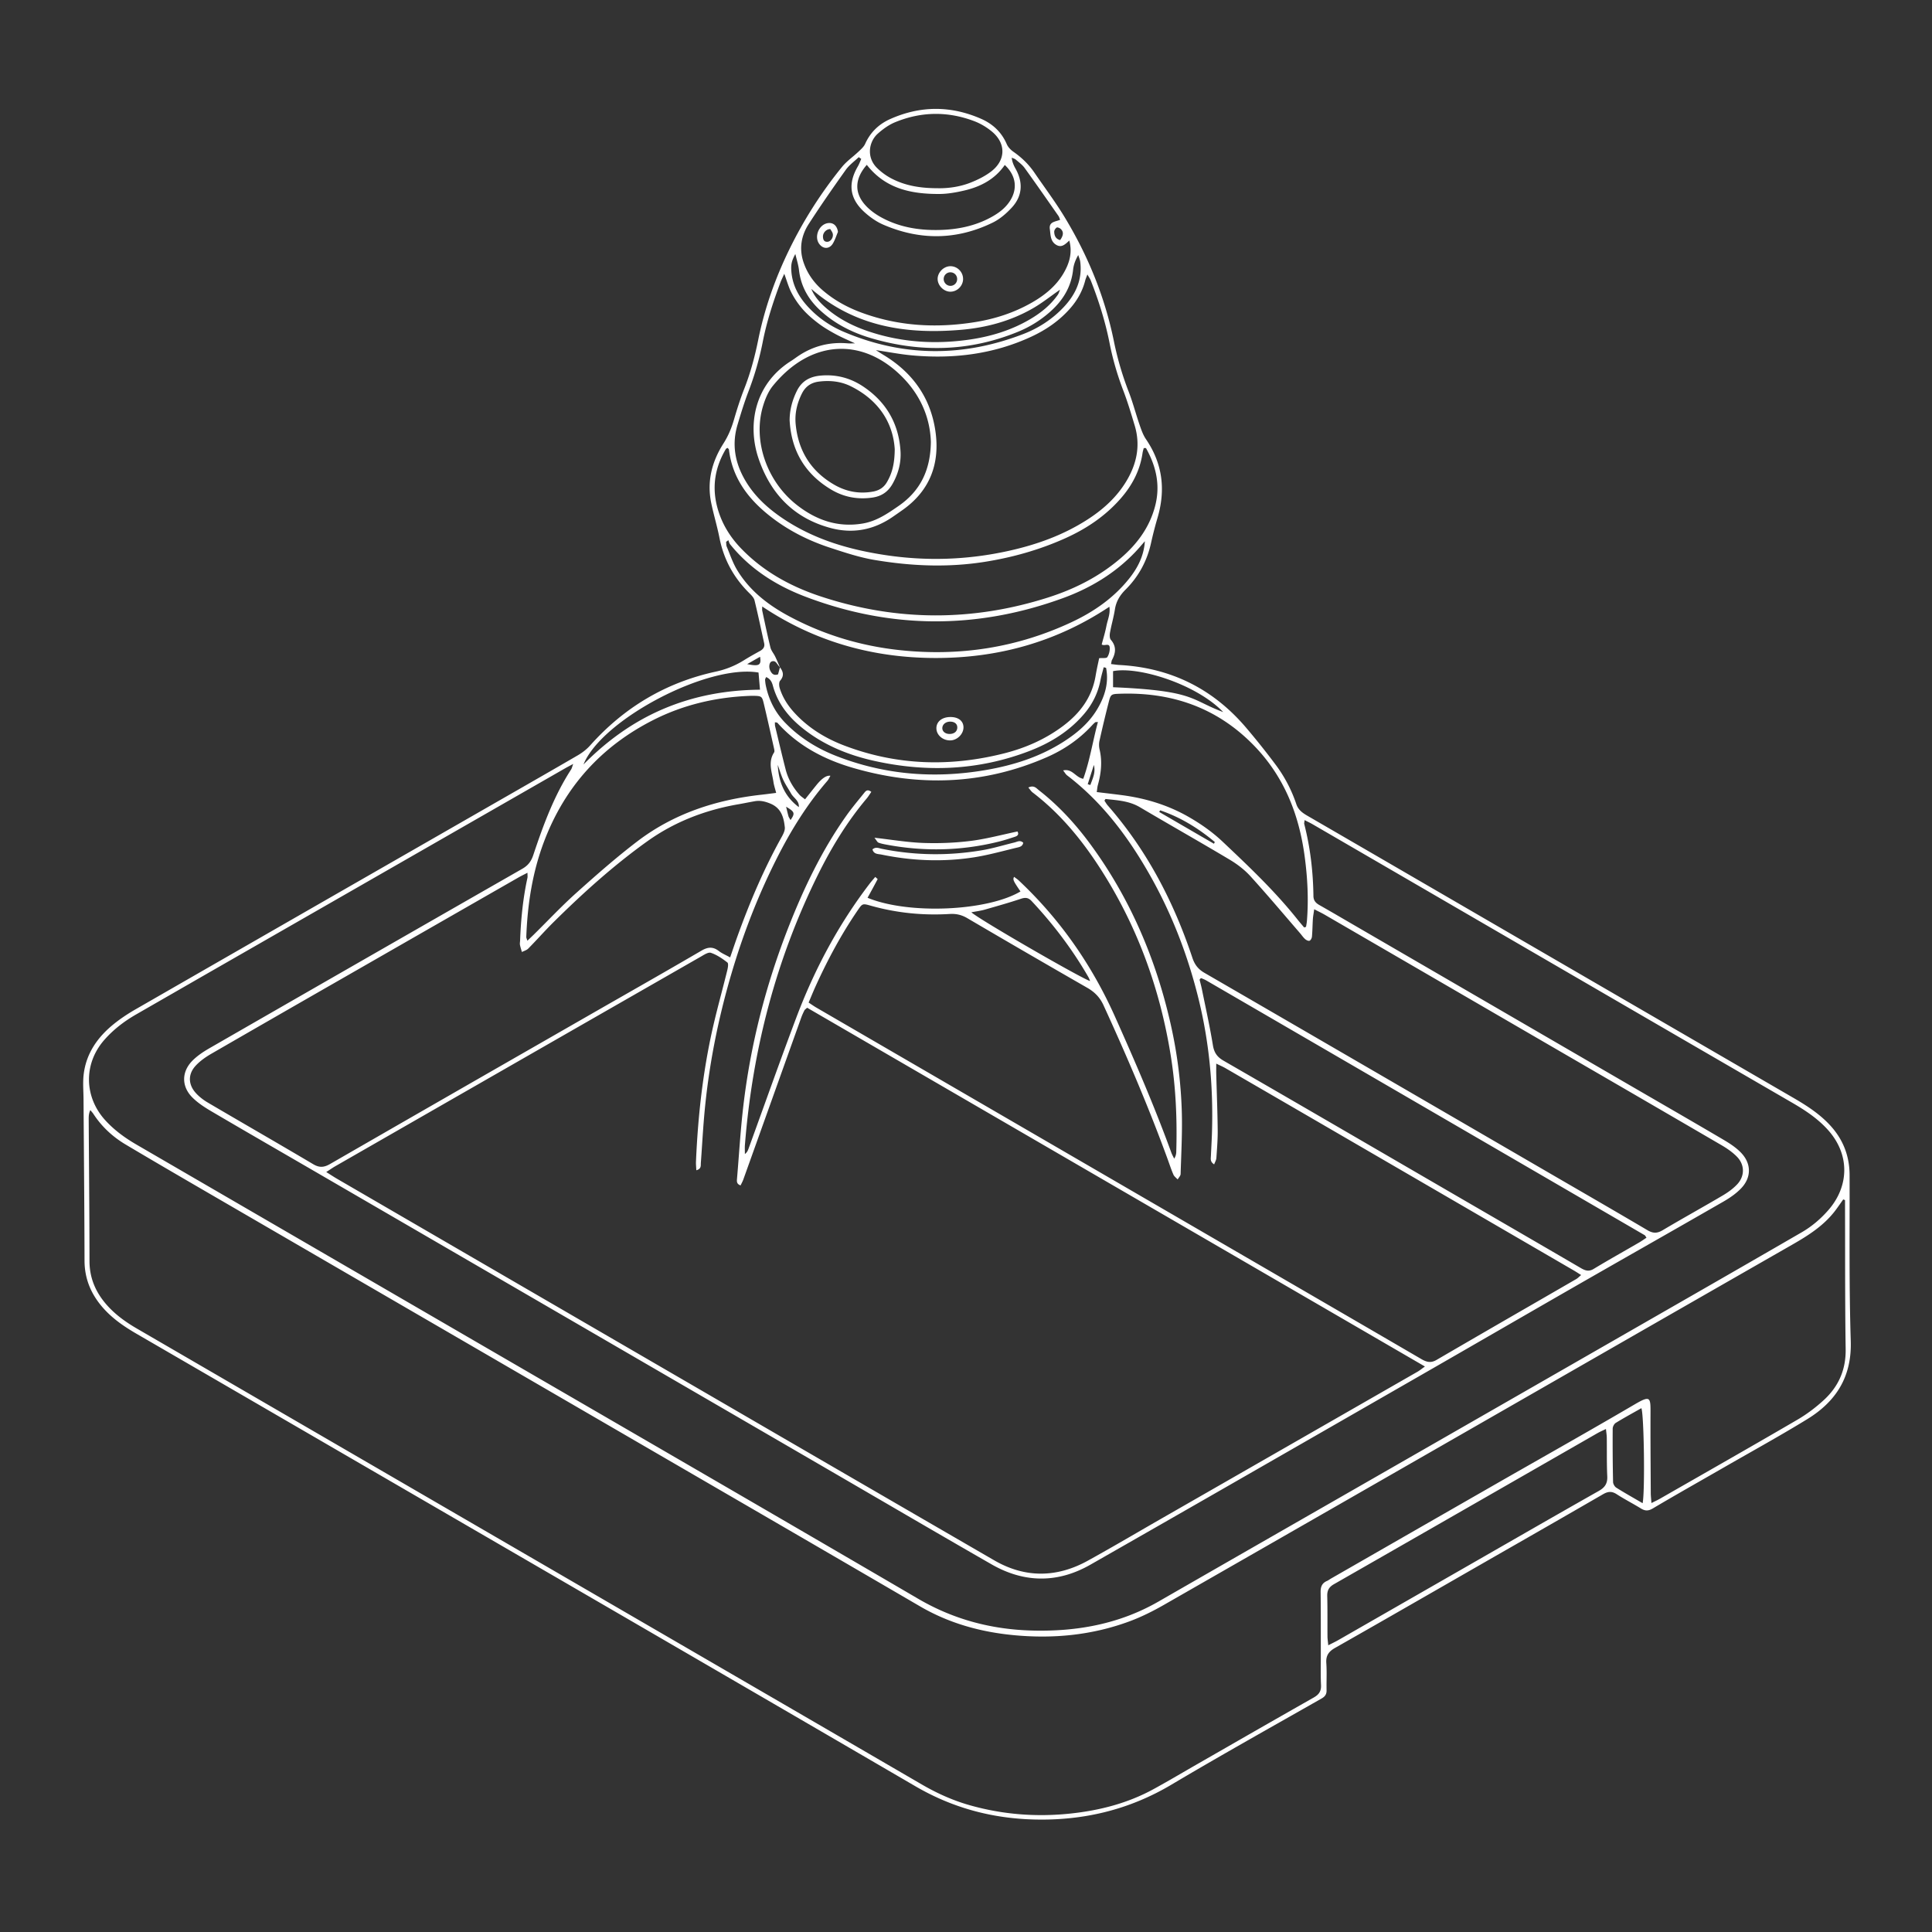 <svg xmlns="http://www.w3.org/2000/svg" width="550" height="550" fill="none" viewBox="0 0 550 550">
    <rect x="0" y="0" width="550" height="550" fill="#333333" stroke="none"/>
    <path fill="#fff" fill-rule="evenodd" d="M316.286 189.042q.47.055.877.108c.54.069 1.016.131 1.493.156 14.587.779 26.629 6.736 36.084 17.851a211 211 0 0 1 8.404 10.535 39.9 39.9 0 0 1 5.894 11.239c.557 1.663 1.791 2.51 3.187 3.319 9.94 5.758 19.874 11.527 29.807 17.297l.057.032a375983 375983 0 0 0 108.439 62.949c3.757 2.179 7.387 4.515 10.378 7.728 3.753 4.025 5.617 8.753 5.634 14.267.013 4.225.006 8.449 0 12.675v.002c-.018 11.518-.035 23.038.332 34.544.328 10.225-4.204 17.25-12.429 22.288-5.476 3.356-11.065 6.53-16.654 9.704-2.306 1.31-4.613 2.62-6.912 3.943-2.046 1.178-4.096 2.349-6.145 3.521l-.01.005-.01.006-.002.001-.001.001h-.001l-.001.001-.001.001c-4.739 2.709-9.477 5.417-14.173 8.2-1.289.766-2.208.749-3.404.012-1.004-.619-2.031-1.201-3.058-1.783l-.001-.001h-.001l-.002-.001-.001-.001-.001-.001c-1.291-.731-2.582-1.463-3.825-2.268-1.383-.898-2.468-.817-3.877 0a5845 5845 0 0 1-25.344 14.573l-.083.048-.083.047q-4.686 2.683-9.37 5.37-5.22 2.995-10.437 5.992l-.046.026-.001.001h-.001v.001c-10.3 5.916-20.599 11.831-30.931 17.69-1.825 1.034-2.642 2.204-2.493 4.323.11 1.586.092 3.179.075 4.773v.003a98 98 0 0 0-.003 2.969c.021 1.14-.43 1.778-1.434 2.349q-5.148 2.928-10.302 5.847l-.019.01-.003.002h-.001l-.001.001-.001.001h-.001c-10.833 6.138-21.665 12.275-32.364 18.636-12.055 7.166-25.004 10.259-38.902 9.944-12.14-.276-23.429-3.293-34.007-9.459-43.669-25.452-87.384-50.828-131.099-76.204h-.002l-.001-.001-.057-.033-.052-.03q-23.621-13.712-47.24-27.427a92210 92210 0 0 0-43.22-25.085c-3.621-2.097-7.046-4.438-9.804-7.646-3.268-3.8-5.06-8.111-5.072-13.208-.024-10.889-.107-21.776-.189-32.664q-.051-6.657-.096-13.314c-.005-.678-.027-1.357-.048-2.037-.053-1.656-.105-3.311.082-4.937.698-6.051 3.979-10.698 8.6-14.425 1.936-1.562 4.042-2.949 6.2-4.188a97871 97871 0 0 1 79.718-45.774l20.177-11.577q3.098-1.779 6.198-3.554l.005-.002c6.604-3.785 13.209-7.57 19.788-11.397 1.272-.74 2.506-1.689 3.485-2.787 9.68-10.851 21.565-17.94 35.782-21.029a25 25 0 0 0 8.046-3.256c1.481-.927 3.013-1.778 4.545-2.625.898-.498 1.417-1.145 1.183-2.217q-.331-1.497-.656-2.994c-.67-3.069-1.34-6.139-2.085-9.189-.183-.74-.838-1.429-1.417-2-4.463-4.391-7.34-9.608-8.561-15.782-.345-1.745-.783-3.472-1.222-5.199v-.001c-.401-1.58-.802-3.16-1.131-4.753-1.264-6.119.187-11.77 3.485-16.936 1.37-2.145 2.298-4.387 3-6.804.859-2.957 1.795-5.902 2.919-8.766 1.774-4.519 3.017-9.17 3.974-13.91 1.826-9.038 4.898-17.676 8.936-25.918a122 122 0 0 1 14.906-23.315c.859-1.057 1.916-1.95 2.974-2.843a40 40 0 0 0 1.762-1.548l.218-.206c.638-.601 1.31-1.234 1.65-1.994 1.481-3.285 3.898-5.613 7.119-7.05 8.608-3.843 17.28-3.852 25.906-.065 3.315 1.456 5.812 3.796 7.285 7.204.366.851 1.132 1.643 1.91 2.183 2.358 1.643 4.366 3.596 5.983 5.962.899 1.315 1.817 2.618 2.735 3.922l.002.002.002.003c2.007 2.849 4.015 5.699 5.818 8.672 6.66 10.97 11.464 22.723 14.043 35.331a88.4 88.4 0 0 0 4.204 14.366c.717 1.846 1.304 3.744 1.89 5.641v.003h.001c.397 1.286.794 2.571 1.232 3.841.481 1.4.987 2.859 1.808 4.064 4.749 6.957 5.647 14.42 3.285 22.412a112 112 0 0 0-1.863 7.259c-1.145 5.102-3.566 9.506-7.247 13.174-1.6 1.596-2.651 3.328-3.008 5.579-.193 1.223-.475 2.431-.757 3.64v.004a63 63 0 0 0-.639 2.951c-.123.673-.149 1.643.23 2.085 1.642 1.903 1.404 3.783.315 5.779-.072.13-.099.281-.144.534-.027.153-.061.344-.116.589zm-94.381.794.126.155-.118.441c-.146.545-.289 1.078-.416 1.542-1.242.43-1.766-.213-2.174-.966-.537-1-.362-2.43.34-2.698.865-.33 1.258.223 1.647.771.092.129.183.257.281.374zm.179 3.947c1.17-1.361.926-2.54-.035-3.786q-.21-.476-.414-.955c-.309-.719-.618-1.439-.959-2.144a10 10 0 0 0-.556-.961c-.327-.52-.653-1.038-.793-1.605-.697-2.83-1.306-5.682-1.916-8.534l-.416-1.943c-.041-.195-.033-.402-.022-.677.007-.151.013-.322.013-.523 15.055 10.064 31.574 14.647 49.369 14.664 17.813.013 34.353-4.545 49.463-14.591.226 1.467-.128 2.738-.471 3.969a19 19 0 0 0-.376 1.503c-.235 1.236-.571 2.454-.909 3.678l-.001.001q-.221.791-.43 1.589c.305.223.715.177 1.104.134.583-.064 1.118-.123 1.177.734.063.915-.192 1.996-.694 2.74-.174.259-.724.261-1.355.263-.313.002-.644.003-.96.035-.09.45-.193.932-.301 1.437l-.003.012-.001.003a79 79 0 0 0-.699 3.544c-1.017 6.11-4.413 10.659-9.255 14.289-5.004 3.753-10.617 6.234-16.634 7.77-15.421 3.932-30.676 3.51-45.633-2.175-5.336-2.029-10.161-4.961-14.093-9.204-1.953-2.106-3.502-4.459-4.332-7.212-.191-.634-.234-1.63.132-2.055m70.666 30.407c1.372-.649 2.064-.041 2.681.501q.165.147.328.278c5.621 4.387 10.408 9.604 14.617 15.323 11.425 15.54 18.786 32.91 22.982 51.679a130.3 130.3 0 0 1 3.068 24.259c.145 4.542-.018 9.094-.182 13.645v.005c-.052 1.442-.104 2.883-.146 4.324-.011.362-.264.717-.517 1.072-.116.163-.233.326-.325.49-.13-.143-.274-.279-.418-.415-.312-.293-.622-.586-.782-.947-.452-1.024-.825-2.082-1.198-3.139l-.001-.002q-.188-.534-.38-1.067c-5.442-14.957-11.706-29.574-18.34-44.041-1.025-2.234-2.527-3.758-4.642-4.966a4019 4019 0 0 1-34.144-19.817c-1.592-.932-3.149-1.293-4.974-1.183-7.626.464-15.14-.285-22.506-2.361-2.352-.664-2.366-.643-3.786 1.442l-.027.038c-4.613 6.766-8.459 13.953-11.846 21.396-.473 1.042-.917 2.098-1.383 3.206l-.001.001-.001.004q-.306.73-.632 1.495c.293.19.564.372.822.546h.001v.001h.001c.481.323.919.617 1.376.883q44.053 25.59 88.108 51.174l32.454 18.849 7.42 4.308.771.448.031.018.031.018.009.005.008.005.009.005c14.454 8.393 28.911 16.787 43.35 25.205 1.468.856 2.685 1.247 4.353.273a6611 6611 0 0 1 26.522-15.364q6.637-3.83 13.268-7.666c.299-.173.562-.41.866-.686q.12-.11.252-.226.127-.114.27-.232l-.267-.167-.259-.164-.219-.138c-.489-.31-.911-.577-1.345-.829a370494 370494 0 0 0-67.406-39.169 29474 29474 0 0 0-31.774-18.43c-.494-.286-1.013-.529-1.622-.815l-.004-.002a65 65 0 0 1-.983-.468l-.001.719-.003.538c-.004.64-.006 1.158.004 1.675q.07 2.57.152 5.139c.112 3.613.224 7.225.261 10.84.026 2.285-.137 4.578-.3 6.862l-.001.02-.078 1.1c-.025.378-.188.748-.367 1.158-.088.2-.18.409-.262.634-1.052-.673-.996-1.418-.942-2.134v-.001l.007-.103.005-.07.006-.109q.052-1.132.11-2.265c.071-1.407.141-2.815.188-4.224.409-12.719-.685-25.298-3.685-37.672-3.098-12.778-7.774-24.957-14.327-36.378-6.098-10.633-13.396-20.276-23.229-27.795-.259-.197-.456-.475-.697-.815-.128-.18-.267-.377-.435-.589 1.552-.35 2.5.399 3.456 1.154.682.539 1.368 1.08 2.28 1.229 1.189-3.3 1.948-6.684 2.712-10.085l.001-.002c.455-2.028.911-4.061 1.461-6.087-.177.018-.316.023-.425.027-.18.006-.282.01-.345.062a9 9 0 0 0-.894.864c-3.668 3.992-8.063 6.979-12.999 9.128-17.936 7.804-36.31 8.417-54.956 3.017-8.285-2.4-15.762-6.311-21.625-12.86-.072-.079-.218-.093-.397-.11h-.001c-.098-.01-.206-.02-.317-.043q.006.137.007.26l.002.159c.001.251.003.465.05.671q.351 1.46.699 2.923v.001c.752 3.155 1.505 6.31 2.314 9.454.694 2.706 2.081 5.081 3.928 7.17.275.312.614.565.99.846.189.142.388.29.593.456l1.08-1.361.005-.005a301 301 0 0 1 2.144-2.685q2.375-2.932 3.996-2.655-.153.263-.286.517c-.183.346-.356.671-.591.942-5.876 6.783-10.527 14.362-14.54 22.349-5.212 10.37-9.395 21.152-12.689 32.28-3.957 13.378-6.642 27.003-7.842 40.909-.23 2.672-.407 5.349-.584 8.026a644 644 0 0 1-.356 5.183 4 4 0 0 0-.009.183l-.001.085-.001.084v.002c-.004.664-.009 1.397-1.279 1.739-.012-.317-.031-.615-.049-.899v-.002c-.035-.568-.067-1.084-.044-1.597.544-12.672 1.919-25.246 4.697-37.633.78-3.467 1.673-6.906 2.566-10.346l.001-.001c.55-2.12 1.101-4.24 1.625-6.367.187-.753.417-2.009.051-2.298-1.421-1.119-2.992-2.179-4.681-2.757-.66-.227-1.675.374-2.528.879l-.002.001-.363.213a179633 179633 0 0 0-96.476 55.314L95.449 332c-.508.292-.997.615-1.58 1.001h-.001l-.008.006c-.299.197-.622.41-.985.644.43.27.819.518 1.18.749l.006.004c.668.427 1.247.796 1.84 1.141 24.99 14.523 49.981 29.037 74.972 43.552l29.163 16.938.011.007.012.007.012.007.012.007.011.006.038.022a60515 60515 0 0 0 82.904 48.102c8.791 5.089 17.795 4.987 26.654.098 4.784-2.639 9.513-5.377 14.242-8.115l.001-.001h.001c2.119-1.227 4.237-2.454 6.36-3.671l22.285-12.778q25.492-14.615 50.981-29.238c.384-.222.744-.488 1.197-.823v-.001c.26-.192.55-.406.893-.648-58.892-34.199-117.41-68.181-175.872-102.134-.158.147-.291.257-.4.348-.186.156-.306.256-.371.384-.331.668-.655 1.349-.906 2.051q-4.126 11.525-8.244 23.053-4.12 11.527-8.245 23.052c-.14.388-.325.759-.513 1.134l-.117.235-.042.085-.066.136-.049.104c-1.142-.402-1.079-1.136-1.016-1.876l.003-.039c.185-2.167.35-4.337.516-6.506.355-4.639.71-9.278 1.246-13.893 2.068-17.796 6.502-35.012 13.076-51.68 4.323-10.957 9.413-21.523 16.225-31.178 1.279-1.811 2.679-3.533 4.078-5.254l.005-.006.005-.006 1.054-1.3c.424-.533.928-1.167 2.028-.289q-.208.3-.409.607c-.294.444-.59.89-.931 1.295-5.506 6.54-9.928 13.787-13.719 21.412-12.093 24.327-18.774 50.139-20.923 77.173-.046.589-.033 1.184-.02 1.778q.01.416.012.83c.583-.438.821-.936 1.008-1.451 1.441-3.958 2.869-7.922 4.297-11.885l.001-.003c3.06-8.493 6.119-16.985 9.302-25.43 5.166-13.71 11.995-26.553 20.923-38.22.345-.45.713-.882 1.096-1.329l.487-.573c.129.123.259.236.369.332h.001c.188.164.321.28.302.314a295 295 0 0 1-2.84 5.239l-.002.003-.026.048c11.57 4.804 34.012 3.851 43.535-1.796-2.094-3.089-2.217-3.353-1.821-4.162q.22.167.441.325v.001c.321.232.634.458.912.721 11.753 11.047 20.778 24.025 27.361 38.718 5.719 12.77 11.272 25.617 16.063 38.774.143.388.333.758.524 1.13q.142.273.276.551a3.5 3.5 0 0 0 .592-1.924c.276-9.174-.111-18.331-1.566-27.391-3.102-19.318-9.702-37.36-20.404-53.798-5.208-8-11.259-15.285-18.91-21.123-.277-.21-.499-.494-.766-.835l-.001-.001c-.139-.177-.29-.37-.467-.577zm232.488 117.457-.1-.038-.062-.024-.091-.036-.15-.059-.103-.039q-.37.52-.737 1.044c-.512.73-1.024 1.461-1.565 2.173-3.26 4.276-7.69 7.072-12.264 9.689a83269 83269 0 0 0-45.314 25.965l-31.413 18.022c-34.035 19.528-68.07 39.054-102.124 58.546-3.097 1.771-6.331 3.392-9.667 4.634-10.724 3.988-21.834 5.06-33.2 3.958-9.408-.911-18.297-3.387-26.518-8.179a33570 33570 0 0 0-54.583-31.74l-.004-.003-.005-.002-.005-.003-.004-.002-.015-.009-9.331-5.419-55.676-32.323-.413-.239-.128-.075-.29-.168a427387 427387 0 0 1-80.724-46.869c-8.353-4.851-16.71-9.706-25.012-14.646-3.69-2.196-6.795-5.081-9.161-8.711a7 7 0 0 0-.57-.72q-.153-.175-.298-.352c-.46.974-.464 1.855-.46 2.736q.037 6.037.082 12.073c.067 9.387.135 18.772.144 28.16.004 4.855 1.765 8.91 4.906 12.48 2.45 2.788 5.425 4.907 8.612 6.758l.035.02.024.014.02.011.01.006q18.862 10.96 37.723 21.914l63.629 36.95 62.568 36.333.024.014.024.014.024.014.024.014A78113 78113 0 0 1 262.419 508c4.268 2.481 8.724 4.502 13.481 5.863 9.493 2.711 19.157 3.456 28.952 2.405 8.268-.89 16.23-2.936 23.574-6.962 2.995-1.64 5.948-3.353 8.901-5.067q2.052-1.193 4.112-2.375l7.746-4.442a5411 5411 0 0 1 24.793-14.166c1.472-.834 2.175-1.787 2.089-3.536-.1-2.085-.085-4.173-.07-6.261v-.002q.01-1.241.011-2.482l-.003-1.966v-3.311c.001-4.156.001-8.311-.052-12.467-.022-1.519.408-2.57 1.829-3.174.238-.102.458-.248.678-.393l.001-.001c.13-.086.26-.172.394-.249l11.708-6.718q17.548-10.074 35.107-20.136c4.141-2.372 8.287-4.732 12.434-7.093l.008-.004.005-.003c9.094-5.177 18.188-10.354 27.216-15.645 4.556-2.67 4.553-2.049 4.532 2.663v.031c-.026 5.802.008 11.604.043 17.407q.016 2.543.029 5.086c.003.58.052 1.16.108 1.828v.001c.028.326.057.673.084 1.052l.422-.209.504-.246.002-.001.002-.001c.542-.263.977-.474 1.393-.713q4.577-2.621 9.155-5.238c10.036-5.739 20.073-11.478 30.057-17.302 2.71-1.583 5.276-3.519 7.583-5.647 4.157-3.838 6.263-8.6 6.174-14.442-.143-9.498-.151-18.995-.16-28.495v-.001q-.003-5.745-.019-11.49v-2.456zM371.313 234.044c-.036.239-.058.387-.024.52 1.727 6.732 2.527 13.583 2.617 20.519.017 1.255.634 1.966 1.655 2.545a692 692 0 0 1 6.779 3.912l.001.001 2.088 1.214q19.88 11.544 39.756 23.089l39.757 23.089q3.844 2.231 7.692 4.458l.008.006c6.371 3.689 12.74 7.378 19.082 11.114 1.774 1.047 3.57 2.225 4.97 3.706 2.928 3.09 2.906 7.017-.042 10.089-1.413 1.477-3.179 2.694-4.962 3.724a6516 6516 0 0 1-22.859 13.074l-.012.007a8521 8521 0 0 0-17.898 10.224c-7.84 4.498-15.669 9.014-23.498 13.531l-.011.006-.011.007c-7.097 4.094-14.194 8.188-21.3 12.269q-9.467 5.435-18.933 10.873c-25.251 14.504-50.502 29.008-75.797 43.436-9.28 5.293-18.808 5.204-28.076-.111-11.035-6.33-22.027-12.732-33.021-19.135l-.004-.003-.004-.002-.004-.002-.004-.003-.004-.002q-7.465-4.35-14.936-8.69l-72.947-42.362-72.688-42.211q-4.09-2.372-8.183-4.743l-.005-.003c-6.784-3.928-13.569-7.857-20.326-11.832-1.923-1.132-3.86-2.383-5.416-3.945-3.132-3.144-3.094-7.314.038-10.472 1.383-1.395 3.093-2.531 4.808-3.519a45102 45102 0 0 1 89.083-51.092c1.625-.932 2.519-2.081 3.123-3.889 2.821-8.455 5.877-16.83 10.77-24.378.148-.227.234-.493.354-.862.066-.205.143-.442.246-.721-.398.216-.741.398-1.048.562l-.003.001-.001.001c-.501.267-.907.483-1.305.712l-97.321 55.812c-4.777 2.738-9.549 5.483-14.321 8.227q-5.187 2.983-10.376 5.964c-3.417 1.961-6.51 4.319-9.123 7.302-5.94 6.782-5.707 16.182.195 22.744 2.6 2.889 5.681 5.119 9.008 7.051q31.972 18.57 63.945 37.134l.285.165.283.164.28.163.277.161.275.16 30.589 17.762a92542 92542 0 0 0 33.266 19.305l.001.001h.001c31.126 18.058 62.251 36.116 93.32 54.275 10.145 5.932 21 8.757 32.595 9.042 12.617.311 24.693-1.872 35.808-8.263 16.868-9.698 33.75-19.373 50.631-29.048l.031-.017a208692 208692 0 0 0 102.351-58.708 8978 8978 0 0 0 30.088-17.34c2.902-1.68 5.434-3.842 7.638-6.378 5.813-6.694 6.226-15.727-.259-22.872-2.902-3.196-6.43-5.519-10.115-7.655l-12.665-7.347a59658 59658 0 0 1-33.585-19.491q-18.705-10.863-37.409-21.73l-.105-.061-.105-.061-.105-.061-.106-.061-.2-.117-.046-.026q-26.116-15.173-52.236-30.341a26 26 0 0 0-1.361-.712 94 94 0 0 1-.865-.437l.005.005c-.023.24-.051.426-.074.576zm-163.454 38.494c.244-.704.473-1.372.693-2.014l.001-.005c.484-1.41.925-2.697 1.387-3.977 3.51-9.727 7.544-19.22 12.583-28.271.468-.843.991-1.881.897-2.762-.306-2.859-1.021-5.498-4.191-6.774-1.468-.592-2.821-.911-4.336-.647-.801.138-1.6.292-2.4.445-.755.146-1.51.291-2.268.423-9.417 1.621-18.178 4.987-25.94 10.536-9.565 6.838-18.293 14.71-26.65 22.974-1.362 1.347-2.672 2.746-3.983 4.145l-.001.001a186 186 0 0 1-3.271 3.432c-.316.319-.762.509-1.208.699a8 8 0 0 0-.596.272q-.088-.31-.182-.618c-.139-.464-.279-.928-.367-1.399-.053-.276-.025-.566.003-.856a8 8 0 0 0 .031-.391c.229-6 .808-11.962 2.089-17.838.049-.231.039-.474.025-.804a15 15 0 0 1-.017-.656c-.368.194-.704.367-1.019.528-.604.31-1.126.578-1.636.872a62735 62735 0 0 0-43.356 24.847l-7.685 4.407-.007.004-.005.003-.014.008a11829 11829 0 0 0-36.262 20.853c-1.634.945-3.26 2.081-4.52 3.464-2.165 2.379-2.089 5.277.06 7.685.979 1.098 2.213 2.034 3.49 2.783 4.224 2.482 8.46 4.946 12.696 7.41l.005.003.003.001.004.003.006.004.009.005c5.762 3.351 11.525 6.703 17.259 10.101 1.765 1.047 3.08.911 4.787-.072a32254 32254 0 0 1 60.377-34.687l14.148-8.116a6898 6898 0 0 1 8.684-4.968l.01-.006.01-.006.011-.006.01-.006c7.503-4.287 15.005-8.575 22.466-12.935 1.847-1.081 3.298-1.179 4.974.123.552.427 1.183.751 1.934 1.136.386.198.803.411 1.258.664zm106.853-45.084-.086.134q-.11.173-.217.347a11 11 0 0 1 .286.439c.204.32.407.64.655.922 11.14 12.728 18.787 27.412 24.097 43.37.651 1.957 1.651 3.251 3.438 4.285 25.334 14.669 50.647 29.376 75.96 44.082l.357.208 20.668 12.006q3.781 2.196 7.564 4.388l.049.028c7.186 4.166 14.372 8.331 21.522 12.554 1.571.927 2.758.927 4.319 0 3.011-1.791 6.053-3.529 9.096-5.267l.003-.002c2.667-1.524 5.335-3.048 7.982-4.608 1.489-.876 2.949-1.927 4.127-3.178 2.209-2.353 2.188-5.575-.063-7.872-1.26-1.285-2.805-2.354-4.37-3.268a18469 18469 0 0 0-37.031-21.527l-.054-.031-.162-.094-.159-.092-11.615-6.741-17.789-10.33-.095-.055-.094-.055q-22.976-13.344-45.956-26.682a35 35 0 0 0-1.874-.988c-.36-.182-.739-.372-1.143-.582l-.093.631-.062.407-.001.003v.001c-.103.666-.188 1.217-.223 1.77-.047.704-.074 1.409-.102 2.115-.038.958-.076 1.917-.161 2.872-.039.426-.358 1.043-.694 1.166-.328.119-.932-.183-1.26-.476-.363-.324-.667-.712-.972-1.101a16 16 0 0 0-.487-.601c-1.254-1.45-2.501-2.904-3.749-4.358-3.413-3.977-6.825-7.953-10.349-11.829-1.655-1.817-3.697-3.392-5.817-4.66-4.743-2.833-9.523-5.601-14.303-8.369l-.002-.001c-3.792-2.196-7.584-4.392-11.358-6.621-2.726-1.61-5.669-1.913-8.634-2.219q-.572-.059-1.144-.121zM250.23 100.238c-.26-.167-.549-.351-.882-.562 1.206.178 2.363.366 3.486.548h.001v.001c2.357.382 4.569.741 6.797.943 11.732 1.064 23.114-.311 33.906-5.294 4.195-1.94 7.965-4.51 11.05-8.004 2.073-2.344 3.583-4.991 4.358-8.046.074-.294.185-.58.334-.96.082-.208.174-.446.279-.73.158.28.301.515.428.724.232.381.411.677.537.996 2.294 5.82 4.154 11.778 5.371 17.923.906 4.582 2.217 9.038 3.885 13.412 1.216 3.181 2.198 6.456 3.178 9.725l.073.241c1.685 5.621.595 10.876-2.371 15.808-2.761 4.595-6.642 8.089-11.106 10.957-6.876 4.417-14.399 7.123-22.378 8.893-11.706 2.596-23.433 2.983-35.241 1.192-10.128-1.536-19.843-4.349-28.523-10.043-4.94-3.242-9.213-7.136-11.962-12.48-2.391-4.651-3.004-9.498-1.502-14.532.954-3.191 1.924-6.382 3.115-9.489a85 85 0 0 0 4.077-14.14c1.14-5.82 2.978-11.433 5.055-16.974.17-.453.376-.895.631-1.443v-.001l.001-.001c.133-.285.279-.6.44-.959.236.637.445 1.25.646 1.842.442 1.3.848 2.494 1.426 3.596a23.7 23.7 0 0 0 3.234 4.715c1.32 1.485 2.86 2.8 4.447 3.995 1.523 1.15 3.192 2.124 4.868 3.035 1.15.623 2.344 1.167 3.654 1.765h.002v.001h.001l.005.003h.002c.592.27 1.208.552 1.855.856-.321 0-.6.004-.851.008-.486.008-.87.014-1.251-.016-5.174-.439-9.915.778-14.208 3.71q-.36.246-.714.5c-.375.266-.749.532-1.137.777-10.425 6.553-12.583 18.14-9.302 27.803 3.417 10.064 10.059 16.966 20.463 19.77 6.285 1.693 12.221.608 17.63-3.094q1.442-.99 2.872-2c7.923-5.578 10.757-13.378 9.353-22.684-1.426-9.451-6.579-16.566-14.761-21.489-.393-.236-.779-.483-1.262-.792l-.001-.001zM468.5 352.002c-.113-.182-.196-.316-.316-.384q-62.386-36.273-124.792-72.513a9 9 0 0 0-1.058-.493l-.287-.12c-.064-.03-.174 0-.242.034-.043.024-.076.067-.144.155-.04.052-.093.121-.167.211q.094.38.201.794l.001.002v.003l.001.001v.001c.157.61.326 1.265.461 1.926.28 1.388.569 2.774.857 4.16l.001.005.001.002c.812 3.905 1.625 7.81 2.268 11.744.345 2.106 1.175 3.353 3.026 4.421 15.948 9.197 31.867 18.448 47.784 27.7l.071.04.069.041q7.142 4.151 14.283 8.299 6.28 3.648 12.563 7.292c8.986 5.214 17.972 10.429 26.946 15.665 1.234.719 2.255 1.093 3.66.246 2.84-1.717 5.719-3.368 8.599-5.019 1.453-.833 2.906-1.666 4.354-2.508.505-.294.988-.621 1.487-.958v-.001l.181-.122.157-.106.255-.17h.009l-.057-.081-.011-.015-.011-.018-.027-.04q-.068-.104-.123-.193m-247.862-127.47c.1.357.209.747.322 1.188l-.265.033-.211.026-.331.043-.717.091c-.987.127-1.865.24-2.743.337-12.906 1.438-24.927 5.374-35.314 13.31-6.013 4.591-11.715 9.608-17.349 14.663-2.894 2.596-5.631 5.363-8.369 8.131-1.244 1.257-2.487 2.513-3.745 3.754-.324.319-.653.631-1.027.986l-.002.002-.001.001-.001.001-.002.002-.001.001c-.228.217-.474.449-.745.709a8 8 0 0 0-.165-.479c-.088-.238-.155-.417-.15-.593.345-9.37 1.766-18.54 5.128-27.352 5.902-15.468 16.259-26.919 31.003-34.4 8.6-4.361 17.779-6.497 27.391-6.884.498-.017 1-.03 1.498-.013 1.868.055 2.11.183 2.553 2.034.856 3.567 1.659 7.15 2.463 10.732l.001.005.165.735.265 1.178.04.18c.102.441.223.967.036 1.25-1.429 2.201-.969 4.423-.509 6.641.126.608.252 1.216.339 1.823.085.587.246 1.162.443 1.865m24.539-179.295-.715-.497c-.39.376-.803.736-1.216 1.096-.895.782-1.79 1.563-2.46 2.504-3.621 5.08-7.191 10.208-10.574 15.45-2.166 3.362-2.77 7.123-1.417 11.017 1.089 3.136 2.961 5.744 5.493 7.906 3.277 2.796 6.983 4.817 11 6.294 10.497 3.867 21.284 4.446 32.242 2.697 5.714-.91 11.17-2.676 16.22-5.565 3.588-2.051 6.775-4.596 8.924-8.187 1.689-2.83 2.697-5.864 1.736-9.477l-.159.148-.011.01c-1.049.974-2.028 1.883-3.409 1.148-1.564-.83-1.721-2.323-1.875-3.796-.028-.263-.055-.525-.091-.782-.23-1.657.885-1.988 1.995-2.317.324-.096.648-.193.937-.321-.069-.166-.124-.314-.174-.448-.094-.253-.169-.455-.286-.625l-1.72-2.46-.004-.006-.009-.013-.014-.02-.002-.003-.001-.002c-2.61-3.734-5.22-7.47-7.888-11.163-.527-.732-1.25-1.329-1.966-1.92l-.002-.002a47 47 0 0 1-.568-.474c-.213-.184-.495-.288-.776-.392h-.001q-.192-.069-.376-.148c.145 1.26.583 2.216 1.094 3.131 2.195 3.924 1.974 7.775-1.068 11.077-1.549 1.68-3.409 3.289-5.443 4.28-10.251 5-20.714 5.085-31.152.575-1.945-.843-3.787-2.145-5.366-3.579-4.225-3.85-4.732-8.093-1.864-13.004.271-.465.479-.965.687-1.466.093-.223.185-.446.284-.666zm81.049 82.317q-.313.001-.621-.004-.055.213-.114.424l-.001.001v.003c-.091.327-.182.654-.23.989-.71 4.94-2.923 9.157-6.166 12.885-4.404 5.059-9.855 8.706-15.91 11.417-7.314 3.276-14.944 5.429-22.906 6.685-10.506 1.655-20.914 1.2-31.284-.541-4.173-.698-8.263-2.039-12.305-3.363l-.435-.143c-5.966-1.958-11.549-4.745-16.553-8.591-6.421-4.936-11.165-10.941-12.182-19.298-.015-.126-.126-.241-.236-.354-.053-.055-.106-.109-.147-.165a3 3 0 0 1-.22.119c-.122.062-.219.111-.265.188-2.992 5.016-3.979 10.382-2.588 16.084 1.154 4.715 3.549 8.762 6.919 12.251 6.409 6.642 14.277 10.906 22.915 13.731 21.48 7.034 43.041 7.073 64.572.188 7.6-2.43 14.626-6.013 20.702-11.272 4.566-3.953 8.03-8.626 9.625-14.566 1.613-5.995.358-11.463-2.566-16.668zm45.312 136.386.266-.091q.04-.253.083-.505c.066-.384.131-.767.164-1.155.502-6.17.178-12.31-.647-18.438-1.621-12.033-5.915-22.812-14.549-31.637-10.583-10.817-23.574-15.195-38.458-14.608-2.026.081-2.222.247-2.732 2.234a376 376 0 0 0-2.673 11.174c-.174.779-.148 1.668.035 2.447.808 3.429.442 6.778-.486 10.114-.11.401-.162.817-.219 1.275l-.02.157q-.034.277-.08.577l2.343.282c1.637.195 3.203.383 4.768.586 6.761.885 13.178 2.825 19.114 6.242 3.477 2 6.728 4.285 9.655 7.055 7.447 7.038 14.881 14.081 21.276 22.123.456.574.934 1.134 1.411 1.694l.002.001.477.56.004.005zm6.597 204.435c.399-.206.765-.389 1.107-.561.648-.326 1.213-.609 1.761-.924q10.296-5.901 20.589-11.806 10.294-5.904 20.589-11.806l6.432-3.691.076-.043.016-.009c8.806-5.054 17.611-10.107 26.445-15.103 1.732-.979 2.502-2.124 2.405-4.158-.116-2.426-.118-4.856-.119-7.286-.001-1.235-.002-2.47-.018-3.705-.005-.469-.061-.939-.129-1.51v-.002a49 49 0 0 1-.109-.973c-.337.165-.644.31-.929.444a21 21 0 0 0-1.496.752q-10.399 5.963-20.798 11.929l-.016.009a41920 41920 0 0 1-54.184 31.048c-1.43.817-1.962 1.783-1.919 3.391.062 2.443.06 4.886.059 7.33v.003c-.001 1.387-.002 2.774.009 4.161.002.461.053.921.115 1.482l.037.341q.035.321.069.696zM264.998 125.78c-.213-6.668-2.8-12.991-7.893-18.225-11.37-11.685-26.285-10.983-37.085 2.285-1.319 1.621-2.199 3.749-2.808 5.783-2.936 9.795 1.043 21.369 9.57 28.084 5.532 4.353 11.719 6.532 18.842 5.323 3.902-.663 7.038-2.816 10.204-5.008 6.17-4.281 9.072-10.187 9.17-18.238zm60.546 28.724-.463.535-.001.001a56 56 0 0 1-1.96 2.186c-5.762 6.017-12.736 10.208-20.48 13.034-24.451 8.923-48.935 8.863-73.279-.366-8.345-3.166-15.796-7.864-21.506-14.936-.175-.215-.271-.496-.367-.777a6 6 0 0 0-.148-.402l-.425.32-.104.078-.105.079c.017.143.025.291.033.439.017.321.033.643.15.923.247.591.483 1.19.719 1.791.648 1.65 1.298 3.303 2.2 4.804 3.532 5.877 8.791 9.974 14.723 13.161 9.864 5.302 20.408 8.498 31.557 9.698 17.042 1.834 33.377-.668 48.93-7.936 6.328-2.957 11.983-6.872 16.396-12.383 2.468-3.085 4.238-6.523 4.506-10.672l-.009.005-.176.2-.084.096zM267.058 53.586c2.77.043 6.084-.357 9.199-1.583 2.064-.812 4.132-1.83 5.881-3.166 4.238-3.238 4.298-8.038.204-11.416-1.451-1.196-3.153-2.222-4.902-2.894-7.54-2.885-15.144-2.808-22.608.264-1.8.74-3.485 1.957-4.949 3.264-2.531 2.263-3.319 6.727-.182 9.787a17.4 17.4 0 0 0 3.991 2.923c3.979 2.102 8.306 2.83 13.361 2.817zm-20.34 5.217c-3.57-3.634-3.545-7.787.042-11.876 5.352 6.856 12.734 8.314 20.612 8.293 2.383-.004 4.809-.442 7.145-.983 4.647-1.08 8.723-3.212 11.523-7.272 3.255 3.051 3.719 6.851 1.396 10.362-1.328 2.008-3.2 3.37-5.255 4.497-4.63 2.54-9.677 3.54-14.885 3.647-5.813.12-11.459-.817-16.608-3.698-1.434-.8-2.821-1.804-3.97-2.97m29.807 200.91c2.332 2.115 31.919 19.165 33.812 19.561q-.094-.215-.174-.413v-.001h-.001a6 6 0 0 0-.352-.761c-4.524-7.825-9.941-14.978-16.115-21.573-.957-1.022-1.808-1.081-3.085-.656-3.124 1.043-6.294 1.948-9.462 2.853l-.814.232c-.739.211-1.499.344-2.391.5h-.002l-.004.001-.007.001c-.434.076-.9.157-1.409.256zm38.122-69.65-.106-.027-.234-.06-.106-.027q-.145.567-.298 1.132l-.002.006v.001c-.23.857-.46 1.714-.628 2.584-.698 3.6-2.268 6.761-4.634 9.549-4.263 5.021-9.71 8.331-15.769 10.642-14.349 5.468-29.051 6.055-43.952 2.749-7.473-1.66-14.455-4.502-20.494-9.349-3.987-3.204-7.05-7.055-8.408-12.085-.289-1.072-.766-1.957-1.919-2.434-.046.117-.097.219-.143.312-.088.179-.159.323-.15.463.034.578.106 1.161.225 1.727.855 3.996 2.604 7.519 5.468 10.481 4.128 4.264 9.047 7.319 14.532 9.468 13.761 5.391 27.952 6.506 42.458 4.038 7.94-1.353 15.531-3.745 22.374-8.14 3.749-2.409 7.123-5.256 9.442-9.115 2.187-3.638 3.421-7.549 2.575-11.851l.004-.004zm152.622 210.812c.757 1.977 1.047 23.815.351 27.053q-.658-.384-1.298-.753l-.325-.188-.507-.292-.001-.001c-1.867-1.078-3.635-2.098-5.364-3.186-.473-.297-.907-1.063-.919-1.621a545 545 0 0 1-.107-15.182c.005-.558.405-1.345.864-1.63 1.744-1.073 3.534-2.078 5.336-3.089l.01-.006.048-.027.014-.008q.948-.531 1.898-1.07M230.965 82.254c.885 2.19 2.438 3.893 4.2 5.42 3.578 3.107 7.719 5.205 12.178 6.694 9.259 3.09 18.749 3.694 28.365 2.345 6.23-.873 12.192-2.664 17.651-5.902 3.038-1.8 5.744-3.987 7.787-6.907.183-.262.297-.572.422-.91a10 10 0 0 1 .208-.536 140 140 0 0 0-2.504 1.79c-1.756 1.274-3.45 2.504-5.258 3.541-6.31 3.617-13.225 5.49-20.429 6.102-15.587 1.332-30.242-.88-42.616-11.642zM215.94 191.459c-14.494-2.472-44.676 13.396-49.829 26.161 6.609-6.685 14.076-12.123 22.74-15.808 8.727-3.71 17.893-5.391 27.506-5.468l-.221-2.563-.081-.931-.12-1.391zm9.353-114.095c-.174-2.017.046-3.076 1.125-5.056.127.543.262 1.056.392 1.551.277 1.058.531 2.029.644 3.016.532 4.617 2.656 8.353 6.021 11.46 4.192 3.867 9.153 6.36 14.57 7.952 14.145 4.153 28.114 3.766 41.825-1.864a31.9 31.9 0 0 0 9.076-5.663c3.621-3.209 6.013-7.064 6.545-11.983.148-1.379.629-2.723 1.463-4.17.062.201.133.401.204.601v.001c.152.425.303.85.358 1.287.655 5.102-1.281 9.298-4.689 12.923-3.251 3.46-7.183 6.009-11.566 7.694-17.089 6.578-34.161 6.54-51.079-.66-4.017-1.71-7.575-4.195-10.502-7.489-2.443-2.749-4.068-5.88-4.387-9.6m122.928 125.35c-7.723-8.034-24.229-13.089-31.356-11.651v4.575c17.766.753 21.181 2.404 25.938 4.705 1.506.728 3.146 1.521 5.418 2.371m-2.422 37.05.031-.064c-4.672-3.91-9.779-7.055-15.557-9.016l-.031.053-.045.078-.058.101-.134.231 15.587 9.051v.005l.118-.251.053-.111zm-118.387-9.999c.099-1.221-.586-1.955-1.272-2.691-.345-.37-.69-.74-.937-1.173-.26-.462-.537-.916-.813-1.369-.501-.821-1.001-1.642-1.404-2.508-.444-.957-.784-1.965-1.123-2.971a63 63 0 0 0-.451-1.309c.247 4.897 1.979 9.055 5.995 12.021zm74.389-161.422c.992-1.37 1.039-2.417.098-3.221-.276-.238-.876-.477-1.085-.34-.349.23-.702.761-.698 1.161.013 1.132.422 2.102 1.685 2.4m-89.1 120.716c3.439.698 4.064.315 3.677-2.093l-1.372.781-.188.107-.139.079zm96.951 34.187.745.229q.144-.397.297-.793c.591-1.544 1.183-3.089.707-4.917l-.862 2.702-.012.038zm-84.606 10.212c1.349-1.957 1.204-2.345-1.26-3.804q.107.436.204.845c.156.653.302 1.262.473 1.865.053.192.158.368.308.617.08.133.172.286.275.473zm23.324 8.353c.747-.667 1.489-.471 2.188-.287.156.041.311.082.463.113 9.565 1.927 19.165 2.025 28.765.37 2.024-.351 4.018-.877 6.014-1.404l.001-.001c.982-.259 1.964-.518 2.951-.757.171-.041.343-.099.517-.157.663-.223 1.347-.453 2.032.238-.215 1.014-.998 1.192-1.684 1.349l-.219.051c-.99.238-1.979.486-2.969.733l-.004.002c-3.043.762-6.087 1.524-9.175 2.005-8.791 1.366-17.578 1.013-26.293-.783a8 8 0 0 0-.538-.083c-.833-.11-1.742-.23-2.045-1.389zm5.069-2.771c-1.461-.189-2.957-.383-4.504-.556.219.274.385.515.525.717.245.356.408.591.628.678.735.286 1.53.435 2.315.582h.001l.096.018c10.702 1.987 21.34 1.736 31.906-.906 1.528-.383 3.034-.872 4.532-1.366.659-.217 1.221-.6.719-1.506-1.357.282-2.709.59-4.061.898-3.076.7-6.15 1.401-9.262 1.791-4.434.553-8.962.732-13.43.579-3.104-.106-6.198-.507-9.464-.929zm20.843-32.058c.055 1.949-1.783 3.783-3.796 3.796-2.085.013-3.846-1.498-3.91-3.357-.064-1.898 1.476-3.23 3.817-3.298 2.323-.068 3.838 1.042 3.889 2.855zm-4.021 1.962c1.332.017 2.213-.677 2.259-1.775.043-1.042-.71-1.706-1.965-1.736-1.26-.025-2.243.741-2.294 1.788-.047.965.813 1.706 2 1.719zm.184-125.908c1.962.069 3.685-1.578 3.728-3.565h-.005c.043-2-1.608-3.69-3.595-3.69-1.924 0-3.685 1.783-3.647 3.685.038 1.817 1.702 3.507 3.519 3.57m2.03-3.446a1.9 1.9 0 0 1-1.987 1.783c-1.022-.047-1.847-.924-1.839-1.954a1.898 1.898 0 0 1 2.124-1.885c1.046.111 1.778.996 1.702 2.056m-33.931-13.566c-.149.347-.286.702-.423 1.057h-.001c-.305.79-.611 1.58-1.048 2.288-.983 1.591-2.745 1.57-3.847.076-1.51-2.042-.127-5.485 2.379-5.914 1.583-.273 2.702.719 2.944 2.489zm-2.183-.821c-1.221.038-2.11 1.115-2.08 2.166.021.813.276 1.523 1.28 1.468.898-.051 1.707-1.162 1.524-2.23-.067-.388-.303-.747-.505-1.053a5 5 0 0 1-.219-.351m-9.54 46.139c-1.264 2.596-1.996 5.272-2.03 8.174l-.004.005c.434 8.693 4.323 15.365 11.816 19.842 3.613 2.157 7.549 2.897 11.757 2.285 2.592-.375 4.434-1.626 5.724-3.898 1.646-2.906 2.48-6.026 2.272-9.319-.502-7.902-4.119-14.093-10.723-18.463-3.575-2.366-7.536-3.409-11.847-3.06-3.123.251-5.523 1.468-6.965 4.434m15.365-1.391c7.953 3.931 12.059 10.408 12.527 17.909-.034 4.223-.762 6.912-2.238 9.418-.919 1.561-2.234 2.357-3.983 2.672-3.949.706-7.642-.004-11.068-2-6.595-3.843-10.199-9.642-10.914-17.212-.289-3.051.396-5.949 1.774-8.702 1.026-2.047 2.634-3.132 4.877-3.409 3.136-.383 6.191-.076 9.025 1.324" clip-rule="evenodd"/>
</svg>
